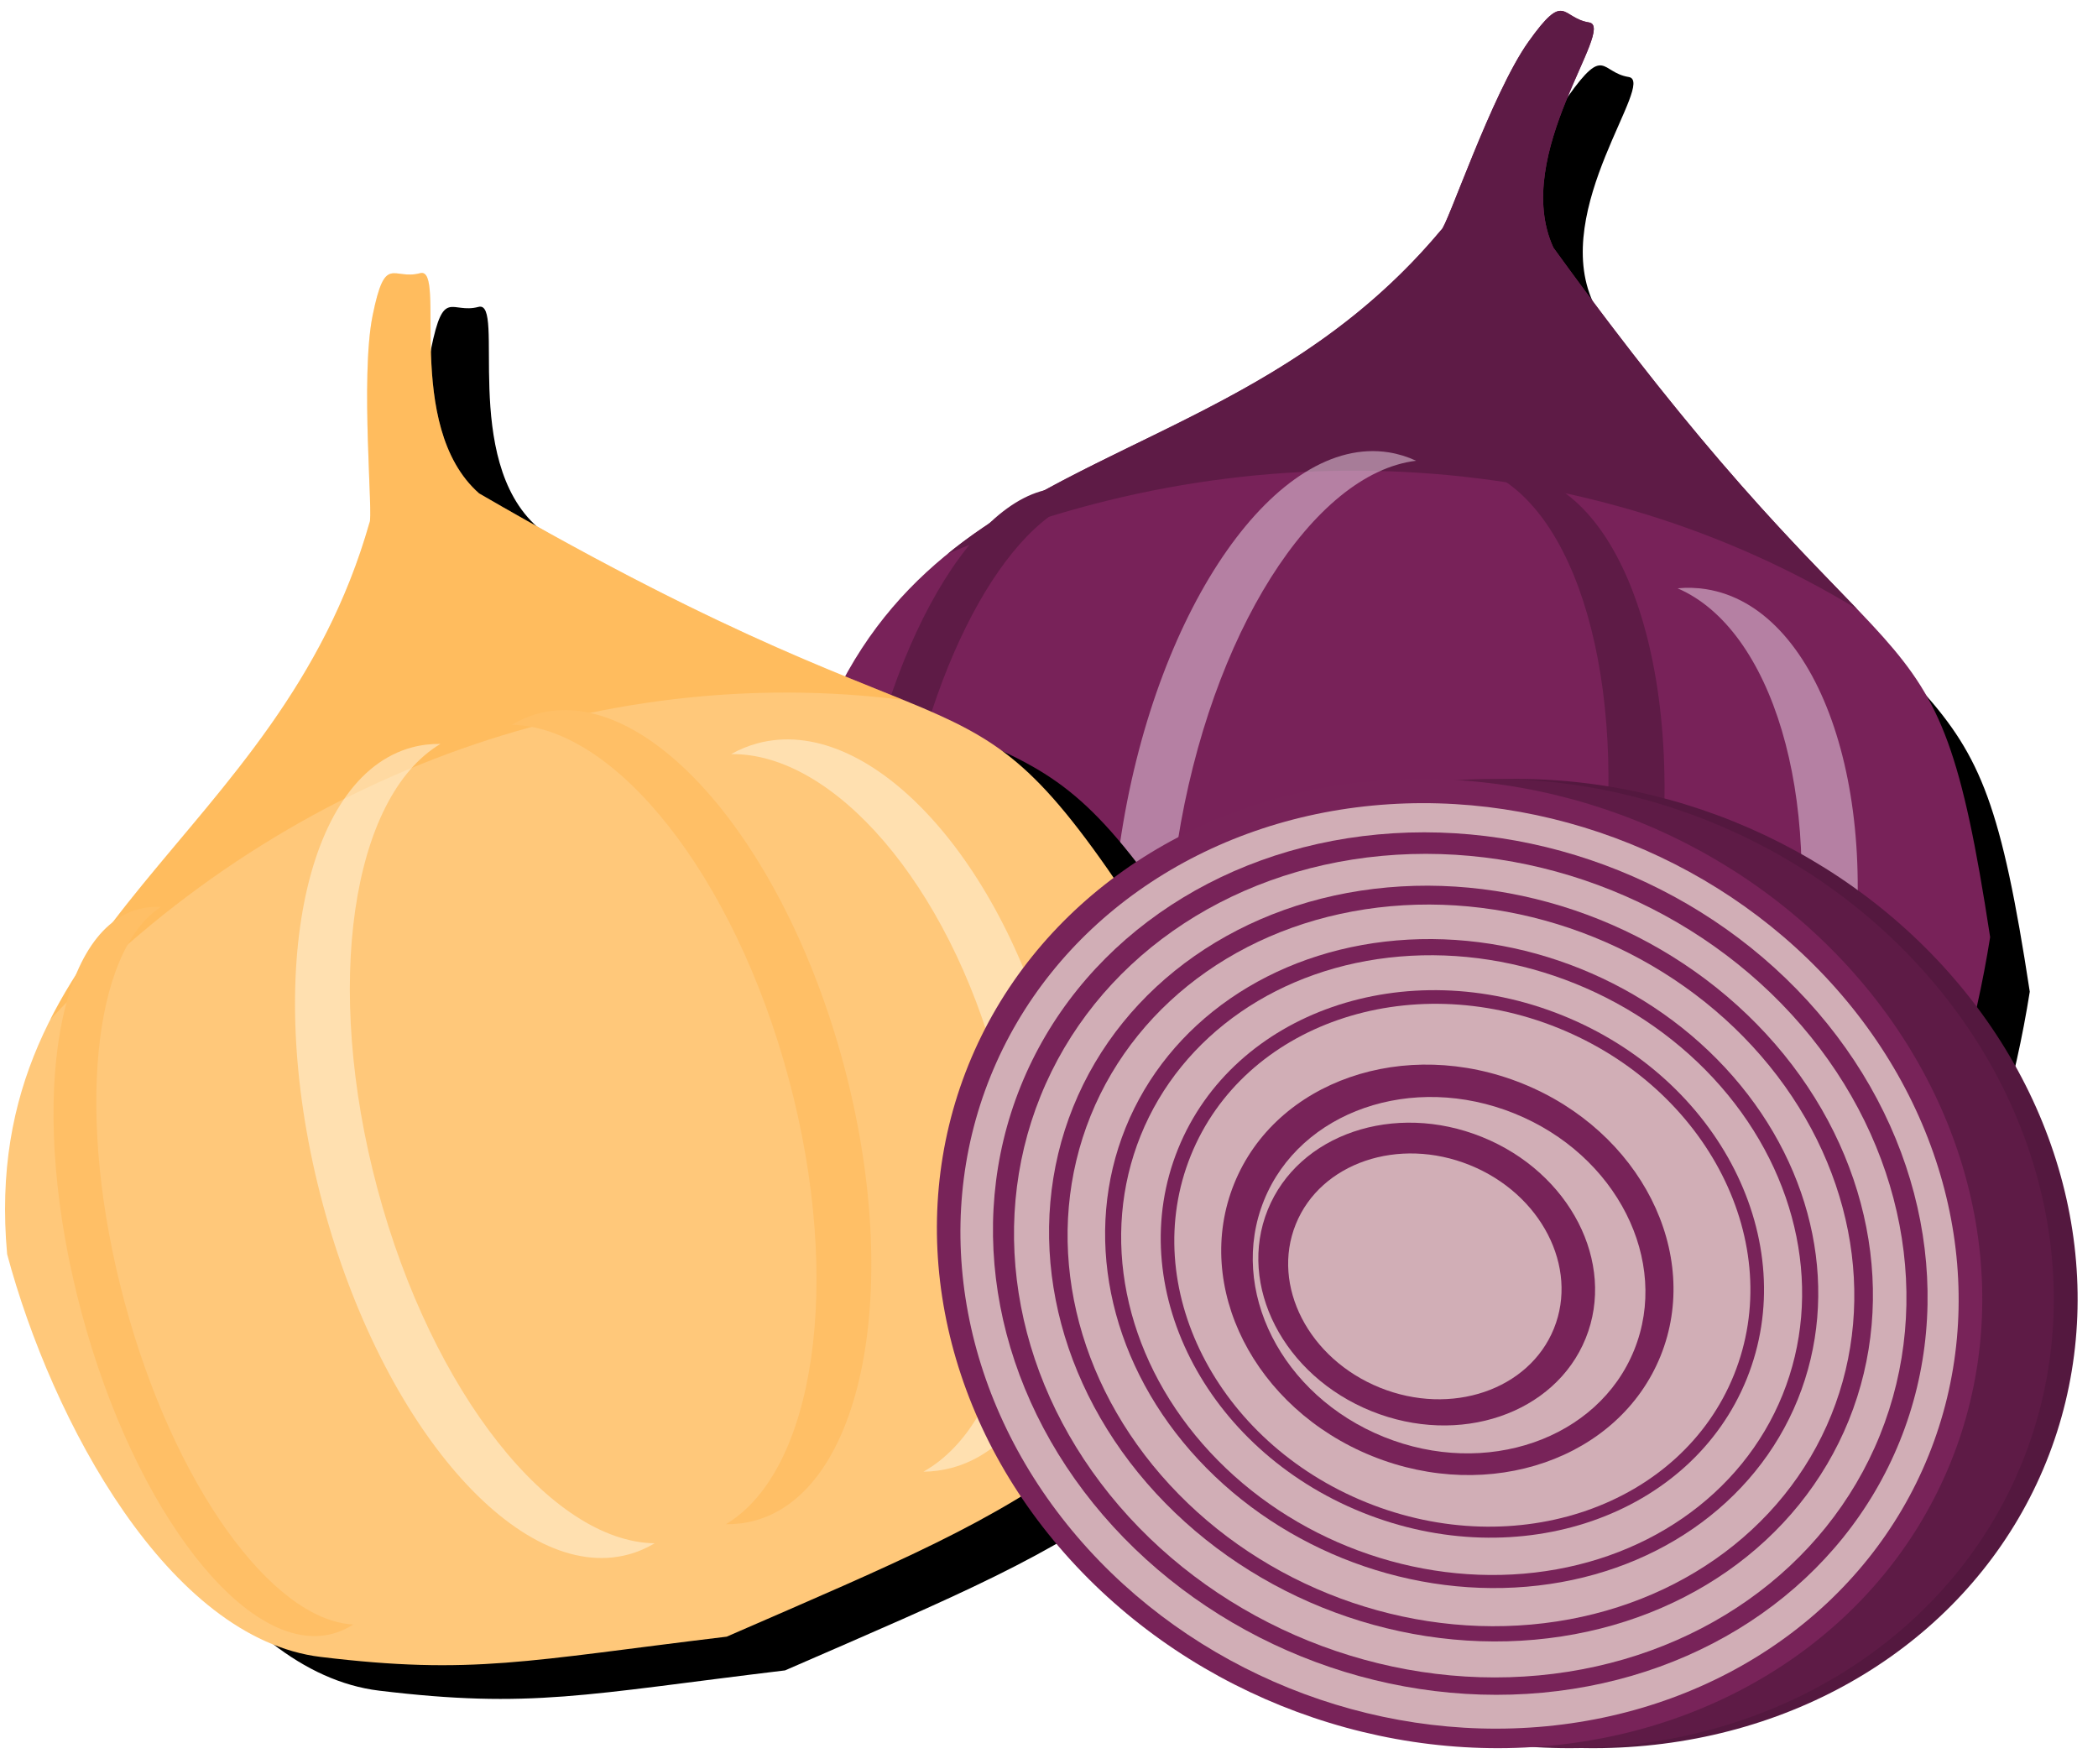 <?xml version="1.0" encoding="UTF-8"?>
<svg width="88px" height="74px" viewBox="0 0 88 74" version="1.1" xmlns="http://www.w3.org/2000/svg" xmlns:xlink="http://www.w3.org/1999/xlink">
    <!-- Generator: Sketch 42 (36781) - http://www.bohemiancoding.com/sketch -->
    <title>Onions</title>
    <desc>Created with Sketch.</desc>
    <defs>
        <path d="M25,59.766 C32.989,58.571 36.868,58.065 41.667,56.18 C48.14,53.637 50,44.102 50,36.457 C45.238,21.516 45.238,28.688 27.381,10.758 C25,7.172 28.571,1.195 27.381,1.195 C26.19,1.195 26.19,-1.32449607e-13 25,2.391 C23.81,4.781 22.836,10.632 22.619,10.758 C15.476,22.711 2.381,22.711 -4.4408921e-14,36.457 C-4.4408921e-14,43.753 2.381,53.789 8.333,56.18 C14.286,58.571 16.637,58.571 25,59.766 Z" id="path-1"></path>
        <filter x="-50%" y="-50%" width="200%" height="200%" filterUnits="objectBoundingBox" id="filter-2">
            <feOffset dx="2" dy="2" in="SourceAlpha" result="shadowOffsetOuter1"></feOffset>
            <feColorMatrix values="0 0 0 0 0.369   0 0 0 0 0.106   0 0 0 0 0.275  0 0 0 1 0" type="matrix" in="shadowOffsetOuter1"></feColorMatrix>
        </filter>
        <path d="M25,59.766 C32.989,58.571 36.868,58.065 41.667,56.18 C48.14,53.637 50,44.102 50,36.457 C45.238,21.516 45.238,28.688 27.381,10.758 C25,7.172 28.571,1.195 27.381,1.195 C26.19,1.195 26.19,-8.0380147e-14 25,2.391 C23.81,4.781 22.836,10.632 22.619,10.758 C15.476,22.711 2.381,22.711 -6.4710142e-14,36.457 C-6.4710142e-14,43.753 2.381,53.789 8.333,56.18 C14.286,58.571 16.637,58.571 25,59.766 Z" id="path-3"></path>
        <filter x="-50%" y="-50%" width="200%" height="200%" filterUnits="objectBoundingBox" id="filter-4">
            <feOffset dx="2" dy="2" in="SourceAlpha" result="shadowOffsetOuter1"></feOffset>
            <feColorMatrix values="0 0 0 0 1   0 0 0 0 0.725   0 0 0 0 0.34  0 0 0 1 0" type="matrix" in="shadowOffsetOuter1"></feColorMatrix>
        </filter>
    </defs>
    <g id="Page-1" stroke="none" stroke-width="1" fill="none" fill-rule="evenodd">
        <g id="Onions" transform="translate(-10, -18)">
            <g id="Red-Onion" transform="translate(69.5, 47) rotate(24) translate(-69.5, -47) translate(37, 11)">
                <g id="Onion" transform="translate(32.776, 35.898) rotate(-15) translate(-32.776, -35.898) translate(7.776, 5.898)">
                    <g id="Oval-2">
                        <use fill="black" fill-opacity="1" filter="url(#filter-2)" xlink:href="#path-1"></use>
                        <use fill="#782259" fill-rule="evenodd" xlink:href="#path-1"></use>
                    </g>
                    <path d="M4.3,27.415 C9.403,21.728 17.525,19.283 22.619,10.758 C22.836,10.632 23.81,4.781 25,2.391 C26.19,-8.63753513e-14 26.19,1.195 27.381,1.195 C28.571,1.195 25,7.172 27.381,10.758 C35.085,18.493 39.465,21.556 42.338,23.739 C30.383,18.838 16.126,20.03 4.3,27.415 Z" id="Combined-Shape" fill="#5E1B46"></path>
                    <path d="M34.762,55.218 C35.151,55.318 35.548,55.369 35.952,55.369 C40.686,55.369 44.524,48.326 44.524,39.638 C44.524,30.95 40.686,23.906 35.952,23.906 C35.548,23.906 35.151,23.958 34.762,24.057 C38.932,25.12 42.143,31.691 42.143,39.638 C42.143,47.584 38.932,54.155 34.762,55.218 Z" id="Combined-Shape" fill-opacity="0.45" fill="#FFF2FE"></path>
                    <path d="M13.333,55.201 C13.722,55.312 14.12,55.369 14.524,55.369 C19.258,55.369 23.095,47.523 23.095,37.845 C23.095,28.166 19.258,20.32 14.524,20.32 C14.12,20.32 13.722,20.378 13.333,20.488 C17.504,21.673 20.714,28.992 20.714,37.845 C20.714,46.697 17.504,54.016 13.333,55.201 Z" id="Combined-Shape-Copy-6" fill-opacity="0.45" fill="#FFF2FE" transform="translate(18.214, 37.845) scale(-1, 1) translate(-18.214, -37.845) "></path>
                    <path d="M26.19,55.201 C26.58,55.312 26.977,55.369 27.381,55.369 C32.115,55.369 35.952,47.523 35.952,37.845 C35.952,28.166 32.115,20.32 27.381,20.32 C26.977,20.32 26.58,20.378 26.19,20.488 C30.361,21.673 33.571,28.992 33.571,37.845 C33.571,46.697 30.361,54.016 26.19,55.201 Z" id="Combined-Shape-Copy-5" fill="#5E1B46"></path>
                    <path d="M2.381,55.218 C2.685,55.318 2.995,55.369 3.31,55.369 C7.005,55.369 10,48.326 10,39.638 C10,30.95 7.005,23.906 3.31,23.906 C2.995,23.906 2.685,23.958 2.381,24.057 C5.636,25.12 8.142,31.691 8.142,39.638 C8.142,47.584 5.636,54.155 2.381,55.218 Z" id="Combined-Shape-Copy-7" fill="#5E1B46" transform="translate(6.19, 39.638) scale(-1, 1) translate(-6.19, -39.638) "></path>
                </g>
            </g>
            <g id="Yellow-Onion" transform="translate(0, 22)">
                <g id="Onion" transform="translate(32.776, 35.898) rotate(-15) translate(-32.776, -35.898) translate(7.776, 5.898)">
                    <g id="Oval-2">
                        <use fill="black" fill-opacity="1" filter="url(#filter-4)" xlink:href="#path-3"></use>
                        <use fill="#FFC87A" fill-rule="evenodd" xlink:href="#path-3"></use>
                    </g>
                    <path d="M4.3,27.415 C9.403,21.728 17.525,19.283 22.619,10.758 C22.836,10.632 23.81,4.781 25,2.391 C26.19,-9.53681578e-14 26.19,1.195 27.381,1.195 C28.571,1.195 25,7.172 27.381,10.758 C35.085,18.493 39.465,21.556 42.338,23.739 C30.383,18.838 16.126,20.03 4.3,27.415 Z" id="Combined-Shape" fill-opacity="0.293" fill="#FFA11C"></path>
                    <path d="M34.762,55.218 C35.151,55.318 35.548,55.369 35.952,55.369 C40.686,55.369 44.524,48.326 44.524,39.638 C44.524,30.95 40.686,23.906 35.952,23.906 C35.548,23.906 35.151,23.958 34.762,24.057 C38.932,25.12 42.143,31.691 42.143,39.638 C42.143,47.584 38.932,54.155 34.762,55.218 Z" id="Combined-Shape" fill-opacity="0.45" fill="#FFFEF2"></path>
                    <path d="M13.333,55.201 C13.722,55.312 14.12,55.369 14.524,55.369 C19.258,55.369 23.095,47.523 23.095,37.845 C23.095,28.166 19.258,20.32 14.524,20.32 C14.12,20.32 13.722,20.378 13.333,20.488 C17.504,21.673 20.714,28.992 20.714,37.845 C20.714,46.697 17.504,54.016 13.333,55.201 Z" id="Combined-Shape-Copy-6" fill-opacity="0.45" fill="#FFFEF2" transform="translate(18.214, 37.845) scale(-1, 1) translate(-18.214, -37.845) "></path>
                    <path d="M26.19,55.201 C26.58,55.312 26.977,55.369 27.381,55.369 C32.115,55.369 35.952,47.523 35.952,37.845 C35.952,28.166 32.115,20.32 27.381,20.32 C26.977,20.32 26.58,20.378 26.19,20.488 C30.361,21.673 33.571,28.992 33.571,37.845 C33.571,46.697 30.361,54.016 26.19,55.201 Z" id="Combined-Shape-Copy-5" fill="#FFBF66"></path>
                    <path d="M2.381,55.218 C2.685,55.318 2.995,55.369 3.31,55.369 C7.005,55.369 10,48.326 10,39.638 C10,30.95 7.005,23.906 3.31,23.906 C2.995,23.906 2.685,23.958 2.381,24.057 C5.636,25.12 8.142,31.691 8.142,39.638 C8.142,47.584 5.636,54.155 2.381,55.218 Z" id="Combined-Shape-Copy-7" fill="#FFBF66" transform="translate(6.19, 39.638) scale(-1, 1) translate(-6.19, -39.638) "></path>
                </g>
            </g>
            <g id="Red-Onion-Half" transform="translate(43, 44)">
                <g id="Skin" transform="translate(3, 0)">
                    <ellipse id="Outer-Ring-Copy" fill="#54183F" transform="translate(29.222, 27) rotate(22) translate(-29.222, -27) " cx="29.222" cy="27" rx="22.222" ry="20"></ellipse>
                    <ellipse id="Outer-Ring" fill="#5E1B46" transform="translate(28.222, 27) rotate(22) translate(-28.222, -27) " cx="28.222" cy="27" rx="22.222" ry="20"></ellipse>
                </g>
                <g id="Rings">
                    <ellipse id="Outer-Ring" fill="#782359" transform="translate(28.222, 27) rotate(22) translate(-28.222, -27) " cx="28.222" cy="27" rx="22.222" ry="20"></ellipse>
                    <ellipse id="Ring-1" fill-opacity="0.66" fill="#FFF5E6" transform="translate(28.22, 27.098) rotate(22) translate(-28.22, -27.098) " cx="28.22" cy="27.098" rx="21.22" ry="19.098"></ellipse>
                </g>
                <g id="Rings-Copy" transform="translate(3, 3)">
                    <ellipse id="Outer-Ring" fill="#782359" transform="translate(25.251, 24) rotate(22) translate(-25.251, -24) " cx="25.251" cy="24" rx="19.883" ry="17.778"></ellipse>
                    <ellipse id="Ring-1" fill-opacity="0.66" fill="#FFF5E6" transform="translate(25.249, 24.087) rotate(22) translate(-25.249, -24.087) " cx="25.249" cy="24.087" rx="18.986" ry="16.976"></ellipse>
                </g>
                <g id="Rings-Copy-2" transform="translate(6, 6)">
                    <ellipse id="Outer-Ring" fill="#782359" transform="translate(22.281, 21) rotate(22) translate(-22.281, -21) " cx="22.281" cy="21" rx="17.544" ry="15.556"></ellipse>
                    <ellipse id="Ring-1" fill-opacity="0.66" fill="#FFF5E6" transform="translate(22.279, 21.076) rotate(22) translate(-22.279, -21.076) " cx="22.279" cy="21.076" rx="16.753" ry="14.854"></ellipse>
                </g>
                <g id="Rings-Copy-3" transform="translate(9, 8)">
                    <ellipse id="Outer-Ring" fill="#782359" transform="translate(19.31, 19) rotate(22) translate(-19.31, -19) " cx="19.31" cy="19" rx="15.205" ry="13.333"></ellipse>
                    <ellipse id="Ring-1" fill-opacity="0.66" fill="#FFF5E6" transform="translate(19.308, 19.065) rotate(22) translate(-19.308, -19.065) " cx="19.308" cy="19.065" rx="14.519" ry="12.732"></ellipse>
                </g>
                <g id="Rings-Copy-4" transform="translate(12, 11)">
                    <ellipse id="Outer-Ring" fill="#782359" transform="translate(16.339, 16.015) rotate(22) translate(-16.339, -16.015) " cx="16.339" cy="16.015" rx="12.865" ry="11.238"></ellipse>
                    <ellipse id="Ring-1" fill-opacity="0.66" fill="#FFF5E6" transform="translate(16.338, 16.07) rotate(22) translate(-16.338, -16.07) " cx="16.338" cy="16.07" rx="12.285" ry="10.732"></ellipse>
                </g>
                <g id="Rings-Copy-5" transform="translate(15, 15)">
                    <ellipse id="Outer-Ring" fill="#782359" transform="translate(12.709, 12.263) rotate(22) translate(-12.709, -12.263) " cx="12.709" cy="12.263" rx="9.645" ry="8.425"></ellipse>
                    <ellipse id="Ring-1" fill-opacity="0.66" fill="#FFF5E6" transform="translate(12.782, 12.487) rotate(22) translate(-12.782, -12.487) " cx="12.782" cy="12.487" rx="8.374" ry="7.315"></ellipse>
                </g>
                <g id="Rings-Copy-6" transform="translate(17, 18)">
                    <ellipse id="Outer-Ring" fill="#782359" transform="translate(9.843, 9.44) rotate(22) translate(-9.843, -9.44) " cx="9.843" cy="9.44" rx="7.192" ry="6.2"></ellipse>
                    <ellipse id="Ring-1" fill-opacity="0.66" fill="#FFF5E6" transform="translate(9.765, 9.537) rotate(22) translate(-9.765, -9.537) " cx="9.765" cy="9.537" rx="5.839" ry="5.034"></ellipse>
                </g>
            </g>
        </g>
    </g>
</svg>